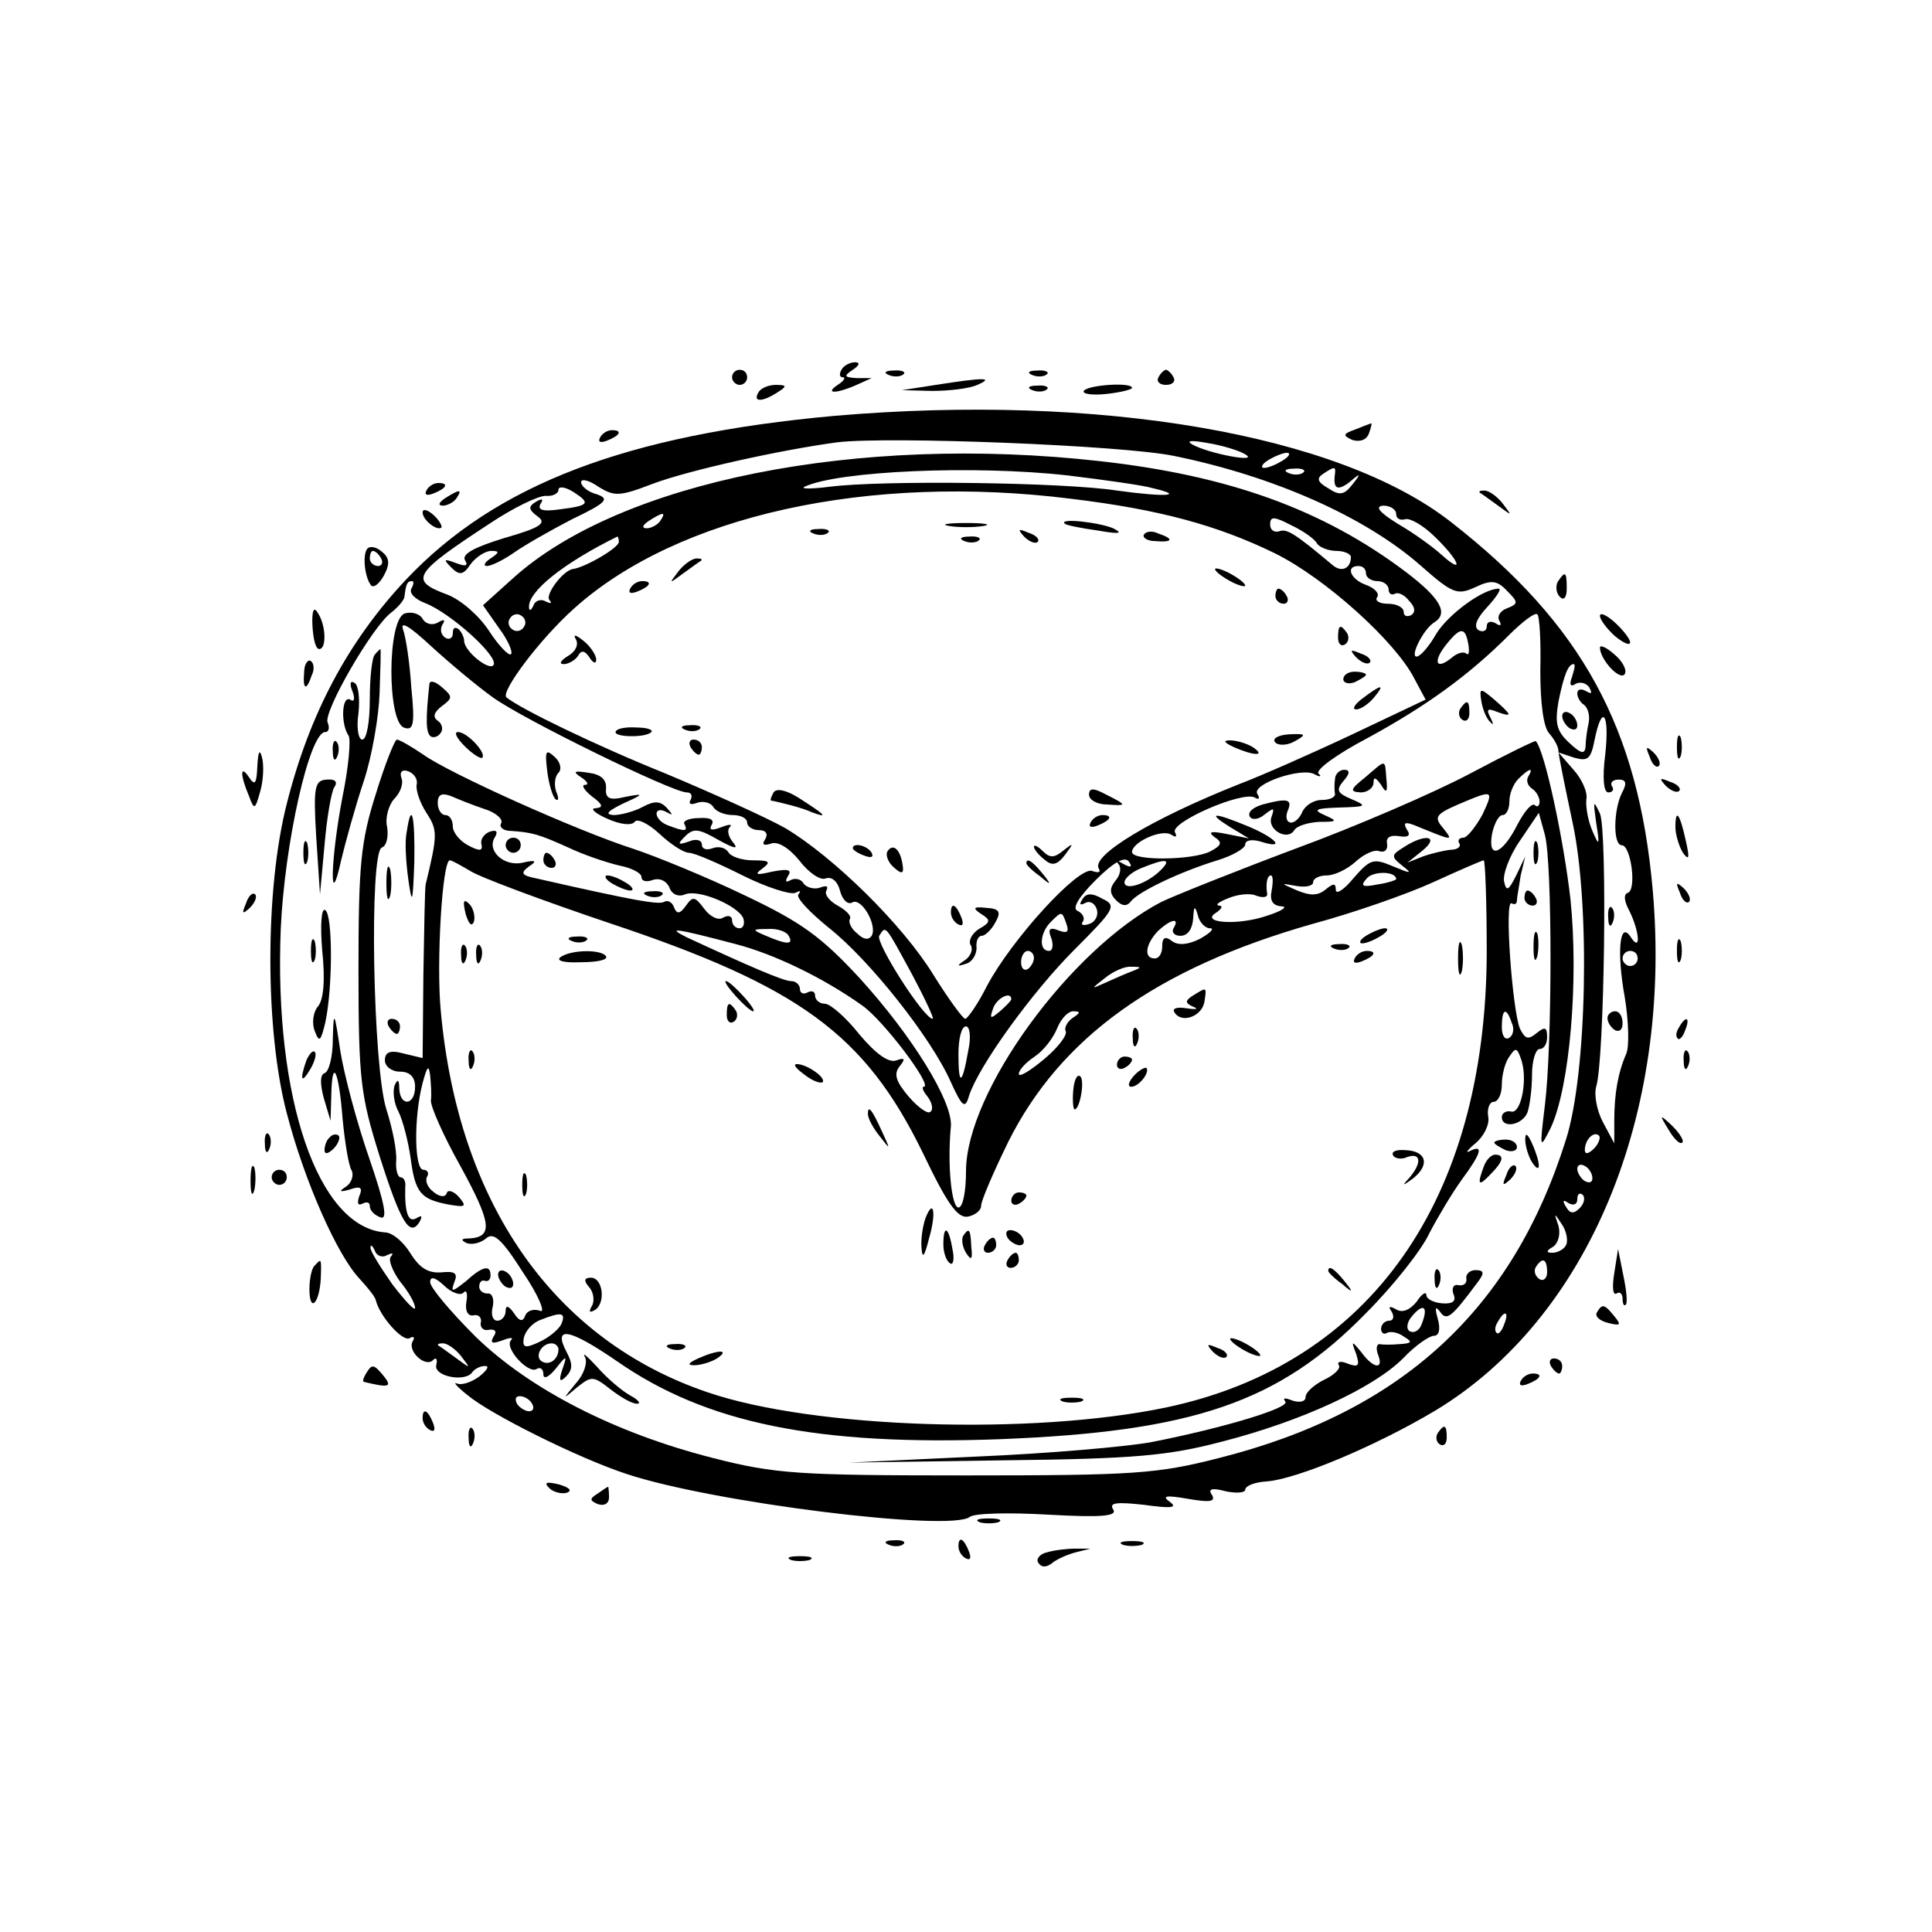 <?xml version="1.0" standalone="no"?>
<!DOCTYPE svg PUBLIC "-//W3C//DTD SVG 20010904//EN"
 "http://www.w3.org/TR/2001/REC-SVG-20010904/DTD/svg10.dtd">
<svg version="1.0" xmlns="http://www.w3.org/2000/svg"
 width="256pt" height="256pt" viewBox="0 0 256 256"
 preserveAspectRatio="xMidYMid meet">
<g transform="translate(0,256) scale(0.1,-0.1)"
fill="#000000" stroke="none">
<path d="M1115 2070 c-3 -5 -3 -10 2 -10 4 0 1 -5 -7 -10 -18 -12 -2 -12 25 0
l20 9 -20 0 c-17 1 -17 3 -5 11 9 6 10 10 3 10 -6 0 -15 -4 -18 -10z"/>
<path d="M970 2060 c0 -5 5 -10 10 -10 6 0 10 5 10 10 0 6 -4 10 -10 10 -5 0
-10 -4 -10 -10z"/>
<path d="M1178 2063 c7 -3 16 -2 19 1 4 3 -2 6 -13 5 -11 0 -14 -3 -6 -6z"/>
<path d="M1368 2063 c7 -3 16 -2 19 1 4 3 -2 6 -13 5 -11 0 -14 -3 -6 -6z"/>
<path d="M1535 2060 c-3 -5 1 -10 10 -10 9 0 13 5 10 10 -3 6 -8 10 -10 10 -2
0 -7 -4 -10 -10z"/>
<path d="M1240 2050 l-45 -7 40 -1 c22 0 49 3 60 8 23 10 9 10 -55 0z"/>
<path d="M1005 2040 c-8 -13 5 -13 25 0 13 8 13 10 -2 10 -9 0 -20 -4 -23 -10z"/>
<path d="M1368 2043 c7 -3 16 -2 19 1 4 3 -2 6 -13 5 -11 0 -14 -3 -6 -6z"/>
<path d="M1436 2042 c-2 -4 11 -6 30 -4 19 2 34 6 34 8 0 8 -59 4 -64 -4z"/>
<path d="M1106 2009 c-276 -25 -449 -91 -568 -217 -77 -82 -128 -178 -158
-297 -29 -113 -29 -300 0 -410 23 -89 67 -189 97 -220 10 -11 20 -23 21 -28 5
-21 36 -56 45 -50 5 3 7 1 4 -4 -8 -13 17 -36 27 -25 4 4 6 1 4 -7 -3 -15 39
-23 48 -9 3 4 10 8 17 8 6 0 2 -6 -8 -14 -11 -8 -24 -12 -30 -9 -5 2 1 -5 15
-16 30 -25 146 -83 210 -104 114 -38 429 -77 455 -57 6 5 52 6 104 3 71 -4 92
-2 86 7 -6 9 5 10 41 6 36 -5 45 -4 34 4 -11 8 -5 9 24 4 29 -5 37 -4 32 5 -6
8 0 10 18 5 14 -3 26 -2 26 2 0 5 12 10 28 11 41 3 147 48 224 94 202 122 314
390 288 689 -19 216 -94 353 -267 488 -149 117 -467 171 -817 141z m449 -53
c133 -27 254 -81 327 -145 43 -38 49 -40 73 -29 21 10 29 9 42 -5 15 -15 15
-17 0 -23 -9 -3 -14 -11 -10 -17 3 -6 1 -7 -5 -3 -7 4 -12 2 -12 -4 0 -6 -5
-8 -11 -5 -7 5 -2 16 12 31 12 13 19 24 15 24 -21 0 -67 -34 -83 -60 -9 -16
-21 -30 -26 -30 -9 0 9 36 23 45 20 12 9 32 -37 67 -110 83 -235 128 -406 147
-321 36 -635 -27 -777 -155 l-40 -36 21 -30 c12 -16 19 -32 16 -35 -3 -2 -16
11 -29 31 -13 20 -37 41 -55 48 -51 19 -47 27 57 95 30 20 63 36 73 36 9 -1
17 3 17 8 0 5 9 4 20 -3 23 -15 21 -18 -19 -23 -21 -3 -29 -1 -25 7 5 7 2 8
-6 3 -10 -6 -10 -10 2 -19 13 -9 5 -15 -44 -29 -39 -12 -56 -21 -52 -29 5 -8
1 -9 -12 -4 -16 6 -17 5 -6 -6 11 -11 16 -10 26 5 7 9 19 17 27 17 11 0 11 -2
-1 -10 -8 -5 -10 -10 -5 -10 6 0 22 8 35 17 14 10 49 30 78 45 46 22 50 27 33
33 -12 3 -21 11 -21 16 0 5 10 3 23 -6 21 -13 28 -13 72 4 48 18 170 45 245
55 69 8 376 -4 445 -18z m95 2 c20 -12 -49 1 -70 13 -9 5 -2 6 20 2 19 -3 42
-10 50 -15z m50 -8 c-8 -5 -19 -10 -25 -10 -5 0 -3 5 5 10 8 5 20 10 25 10 6
0 3 -5 -5 -10z m-285 -20 c49 -6 100 -13 113 -17 43 -10 17 -12 -48 -3 -71 11
-311 14 -381 5 -24 -3 -39 -3 -33 0 44 21 225 29 349 15z m312 4 c-3 -3 -12
-4 -19 -1 -8 3 -5 6 6 6 11 1 17 -2 13 -5z m42 -1 c-3 -21 3 -24 19 -12 15 13
16 12 4 -3 -11 -14 -17 -15 -32 -5 -14 8 -16 13 -7 19 15 10 17 10 16 1z
m-349 -34 c116 -14 193 -35 269 -72 67 -33 160 -117 185 -166 l15 -28 -97 -46
c-53 -25 -121 -55 -150 -66 -116 -46 -197 -95 -186 -112 3 -5 -1 -6 -9 -3 -18
6 -106 -90 -139 -152 -12 -24 -26 -44 -29 -44 -3 0 -22 26 -42 58 -41 67 -133
157 -197 195 -25 14 -96 46 -158 72 -92 37 -193 86 -211 101 -8 7 44 77 90
118 137 123 390 179 659 145z m430 -20 c0 -6 5 -9 12 -7 6 2 24 -8 40 -24 32
-31 39 -51 8 -23 -11 10 -37 29 -58 41 -24 15 -31 23 -19 24 9 0 17 -5 17 -11z
m-975 -9 c-3 -5 -12 -10 -18 -10 -7 0 -6 4 3 10 19 12 23 12 15 0z m870 -30
c3 -5 15 -10 26 -10 10 0 19 -4 19 -8 0 -15 -12 -21 -24 -11 -50 42 -61 49
-71 45 -7 -2 -12 2 -12 9 0 11 5 11 28 -1 15 -7 31 -18 34 -24z m-925 2 c0 -8
-45 -34 -61 -36 -13 -2 -37 -34 -31 -41 4 -5 2 -5 -5 -2 -6 4 -14 1 -16 -5 -3
-7 -6 -8 -6 -3 -2 21 46 59 117 94 1 0 2 -3 2 -7z m990 -42 c0 -5 7 -10 15
-10 8 0 15 -5 15 -11 0 -5 3 -8 8 -6 4 3 13 -1 19 -9 8 -8 9 -15 3 -19 -6 -3
-10 -1 -10 4 0 6 -9 11 -21 11 -11 0 -18 4 -14 9 3 5 -4 12 -15 16 -20 7 -28
25 -10 25 6 0 10 -4 10 -10z m-1265 -20 c-3 -6 5 -14 18 -19 34 -13 98 -71 91
-82 -5 -9 -39 18 -39 32 0 4 -3 11 -7 15 -5 4 -8 2 -8 -5 0 -7 -5 -9 -10 -6
-6 4 -7 11 -4 17 5 7 2 8 -6 3 -7 -4 -16 -2 -20 5 -4 7 -15 10 -24 7 -23 -9
-23 -142 -1 -151 13 -5 15 4 10 53 -2 32 -7 66 -11 77 -4 12 9 4 37 -22 24
-22 61 -53 82 -68 40 -29 238 -126 257 -126 6 0 8 -4 5 -10 -3 -5 0 -7 8 -4 8
3 18 1 22 -5 3 -6 15 -11 26 -11 10 0 19 -4 19 -10 0 -5 7 -10 16 -10 9 0 12
-5 8 -12 -5 -7 -2 -9 7 -6 9 4 24 -5 38 -22 12 -16 28 -27 35 -24 8 3 16 -4
19 -16 3 -12 10 -19 16 -16 12 8 34 -30 26 -44 -4 -6 -11 -5 -19 3 -8 6 -12
15 -10 19 3 4 -5 12 -16 18 -11 6 -18 15 -15 20 3 6 0 7 -8 4 -8 -3 -18 0 -22
5 -3 6 -11 8 -17 5 -7 -4 -8 -2 -4 5 6 9 0 10 -21 6 -21 -5 -24 -4 -13 4 12 9
10 11 -12 11 -15 0 -30 5 -33 11 -4 6 -13 8 -21 5 -8 -3 -14 -1 -14 5 0 6 -8
8 -17 4 -15 -5 -16 -4 -5 7 11 11 18 10 44 -5 20 -11 27 -13 20 -4 -7 8 -9 17
-5 21 4 4 -1 4 -11 0 -13 -5 -17 -4 -13 3 4 7 -2 10 -17 9 -13 0 -22 -4 -19
-8 5 -10 0 -10 -21 -2 -9 3 -16 10 -16 16 0 5 6 6 13 2 9 -5 9 -4 1 5 -9 10
-17 10 -32 2 -11 -6 -29 -11 -39 -11 -12 1 -8 5 12 15 29 13 29 14 3 9 -20 -5
-26 -2 -25 11 1 12 -7 19 -23 21 -19 3 -22 2 -10 -6 8 -5 11 -10 5 -10 -5 0
-1 -7 9 -15 15 -11 16 -15 5 -16 -8 0 0 -7 16 -14 18 -8 32 -9 36 -4 3 5 18
-2 33 -16 15 -14 32 -25 39 -25 7 0 39 -14 71 -30 32 -16 64 -26 70 -23 6 3 8
3 4 -2 -4 -4 15 -24 41 -45 53 -42 135 -145 161 -204 15 -33 19 -36 24 -18 13
40 84 138 140 194 53 53 56 58 37 67 -14 8 -22 8 -27 -1 -4 -6 -3 -8 3 -5 6 4
13 1 16 -7 3 -8 -1 -17 -9 -20 -8 -3 -13 -2 -9 3 3 5 -1 11 -7 14 -8 3 1 18
24 41 24 24 39 32 44 24 5 -7 2 -8 -7 -3 -8 5 -11 5 -7 0 4 -4 3 -14 -4 -22
-8 -10 -8 -17 1 -26 8 -8 14 -8 19 -2 9 13 66 40 115 55 20 6 37 16 37 21 0 6
9 7 20 4 34 -11 22 4 -16 20 -46 19 -56 19 -24 -1 l25 -15 -30 6 c-20 4 -25 3
-16 -4 11 -7 10 -11 -5 -19 -23 -12 -104 -13 -104 -1 0 13 39 31 52 23 6 -4 8
-3 5 3 -8 13 91 56 106 46 5 -3 7 -1 3 5 -8 13 59 36 76 26 7 -4 10 -3 5 1 -4
5 25 26 65 47 79 43 135 84 187 136 18 18 35 31 38 28 3 -2 5 -36 4 -75 0 -42
4 -75 12 -83 6 -7 12 -17 12 -23 0 -5 9 -49 19 -96 23 -108 19 -331 -9 -419
-71 -226 -218 -361 -460 -422 -82 -21 -113 -23 -335 -23 -222 0 -253 2 -335
23 -130 33 -243 91 -315 161 -33 33 -60 65 -60 72 0 8 6 7 18 -4 10 -10 22
-14 26 -10 4 5 6 -1 4 -12 -2 -12 2 -19 9 -18 7 2 12 -3 10 -10 -1 -6 4 -11
11 -9 8 1 11 -2 6 -9 -5 -9 -2 -10 12 -5 10 4 15 4 11 0 -9 -10 23 -45 34 -38
5 3 9 0 9 -7 0 -7 7 -4 16 7 15 19 16 19 9 -1 -5 -15 -3 -17 5 -9 9 9 9 17 1
32 -19 36 3 32 67 -12 118 -82 265 -112 507 -103 256 10 370 49 485 167 36 36
74 84 84 106 11 21 30 53 43 71 26 35 29 47 11 38 -7 -4 -4 1 7 10 11 9 19 25
17 35 -2 11 2 20 7 20 6 0 11 10 11 23 0 12 4 29 10 37 8 12 10 12 15 -2 10
-26 1 -73 -12 -71 -7 2 -13 -2 -13 -7 0 -16 27 -11 34 6 3 9 6 31 6 50 0 19 5
34 10 34 6 0 10 7 10 16 0 13 -3 14 -14 5 -11 -9 -15 -8 -22 6 -10 24 -21 172
-11 166 4 -2 7 -1 7 4 0 4 3 19 5 33 l6 25 -12 -25 c-10 -20 -13 -22 -16 -8
-2 9 7 34 21 54 l25 37 8 -29 c10 -37 10 -279 0 -359 -7 -58 -7 -59 8 -29 25
54 37 194 26 302 -9 79 -34 197 -46 210 -1 1 -40 -18 -87 -43 -47 -25 -151
-70 -230 -99 -80 -30 -160 -62 -179 -71 -121 -63 -259 -252 -259 -357 0 -26
-4 -48 -10 -48 -9 0 -15 55 -10 108 2 33 -51 119 -121 196 -51 55 -77 74 -153
110 -50 24 -116 51 -146 61 -75 24 -244 100 -279 125 -16 11 -32 20 -35 20 -3
0 -16 -33 -28 -72 -20 -63 -23 -94 -23 -233 0 -147 3 -167 28 -247 28 -88 40
-108 53 -87 4 8 3 9 -4 5 -11 -7 -16 7 -15 42 1 6 -2 12 -6 12 -4 0 -7 10 -6
22 1 13 -5 43 -13 68 -18 56 -23 341 -6 347 6 2 9 14 7 27 -3 12 2 29 9 37 8
8 13 20 10 28 -3 8 1 12 9 9 8 -3 13 -11 11 -18 -1 -7 4 -23 13 -37 15 -23 15
-29 -1 -95 -1 -5 -2 -58 -3 -119 l-1 -111 -25 6 c-18 5 -25 2 -25 -9 0 -8 9
-15 20 -15 13 0 20 -7 20 -20 0 -25 -20 -27 -21 -2 0 11 -2 13 -6 4 -3 -8 -1
-24 5 -35 6 -12 13 -40 16 -61 6 -46 13 -55 50 -62 23 -4 25 -3 14 10 -7 8
-15 10 -16 5 -2 -6 -10 -5 -18 2 -8 6 -11 15 -8 20 3 5 0 9 -5 9 -12 0 -13 69
-1 115 6 22 8 25 10 10 1 -11 2 -26 1 -33 -1 -7 16 -46 39 -87 41 -75 44 -94
12 -96 -11 0 -12 -2 -4 -6 7 -3 19 0 26 6 10 9 21 -1 49 -45 21 -31 30 -54 23
-51 -8 3 -17 1 -20 -6 -3 -9 -8 -8 -15 3 -7 10 -11 11 -11 3 0 -7 -5 -13 -11
-13 -6 0 -9 8 -6 19 2 10 -1 18 -7 17 -6 0 -11 4 -11 9 0 6 3 9 7 8 5 -2 8 2
8 7 0 15 -11 12 -33 -8 -18 -14 -20 -15 -15 -1 5 12 1 15 -18 13 -17 -1 -28 6
-40 25 -9 15 -24 28 -34 28 -89 7 -147 178 -138 402 5 113 38 261 59 261 5 0
6 6 3 13 -5 15 59 126 84 145 9 7 18 17 18 22 2 17 4 20 10 20 3 0 2 -5 -1
-10z m149 -51 c-3 -5 -10 -7 -15 -3 -5 3 -7 10 -3 15 3 5 10 7 15 3 5 -3 7
-10 3 -15z m1252 -25 c1 -9 0 -13 -3 -10 -4 3 -12 1 -20 -6 -21 -17 -25 -4 -5
20 18 22 24 21 28 -4z m137 -41 c-4 -10 -2 -14 5 -9 6 3 14 1 18 -5 4 -8 3 -9
-4 -5 -7 4 -12 3 -12 -3 0 -5 4 -12 9 -15 5 -4 8 -14 6 -24 -2 -9 -4 -23 -4
-31 -1 -11 -6 -10 -22 5 -16 15 -19 25 -14 54 7 35 13 50 20 50 3 0 1 -7 -2
-17z m44 -103 c-4 -31 -2 -50 4 -50 6 0 8 4 5 8 -3 5 1 9 9 9 10 0 11 -5 4
-18 -11 -22 -12 -69 0 -69 12 0 20 -59 8 -63 -6 -2 -5 -11 2 -24 13 -26 16
-56 2 -35 -15 24 -19 -20 -8 -80 5 -31 6 -64 2 -74 -11 -25 -16 -53 -16 -89
l0 -30 -15 28 c-8 15 -12 36 -9 47 11 34 15 339 5 362 -9 19 -9 17 -5 -12 5
-31 4 -32 -5 -11 -6 14 -9 32 -8 42 2 9 -6 27 -17 39 l-20 23 21 -7 c18 -5 22
-2 27 24 10 49 20 34 14 -20z m-102 -29 c-3 -5 -1 -12 5 -16 5 -3 10 -11 10
-17 0 -6 -3 -8 -6 -5 -4 4 -14 -8 -23 -25 -20 -40 -40 -48 -34 -13 3 14 9 25
14 25 5 0 9 8 9 18 0 10 5 23 12 30 14 14 21 16 13 3z m-1383 -43 c16 -5 25
-14 22 -19 -3 -5 3 -10 13 -10 28 -2 36 -4 76 -22 21 -10 51 -20 68 -24 16 -3
29 -10 29 -15 0 -6 7 -7 15 -4 9 3 18 -1 22 -10 3 -9 12 -13 21 -9 18 7 70
-15 77 -32 2 -7 0 -13 -5 -13 -6 0 -10 5 -10 11 0 5 -5 7 -12 3 -6 -4 -17 1
-25 12 -12 16 -15 17 -24 4 -8 -11 -12 -12 -16 -2 -2 6 -8 10 -13 7 -7 -4 -37
1 -169 31 -20 4 -22 7 -10 16 11 7 9 9 -8 5 -25 -6 -49 16 -37 34 4 7 2 10 -7
7 -8 -3 -13 -11 -11 -17 2 -9 -3 -9 -18 -1 -11 6 -20 17 -20 25 0 8 -4 15 -10
15 -5 0 -10 7 -10 16 0 11 5 14 18 9 9 -4 29 -12 44 -17z m1322 -8 c-9 -16
-20 -30 -25 -30 -6 0 -8 -4 -5 -8 2 -4 -3 -8 -12 -8 -9 -1 -26 -5 -37 -9 l-20
-8 20 16 c23 19 4 23 -24 5 -18 -11 -18 -13 -3 -25 14 -11 12 -11 -12 -1 -26
11 -30 10 -52 -15 -13 -16 -24 -23 -24 -16 0 9 -3 9 -14 0 -10 -8 -20 -8 -37
-1 -23 10 -23 10 -1 6 12 -2 22 0 22 5 0 5 8 9 18 9 10 0 27 8 38 18 11 10 25
17 32 14 7 -2 11 2 10 10 -2 8 4 12 16 10 12 -2 16 1 10 9 -5 9 -2 10 9 6 54
-22 53 -22 39 -4 -12 14 -10 18 20 31 47 20 48 20 32 -14z m-1341 -74 c12 -8
95 -39 184 -69 252 -84 339 -147 416 -305 32 -67 46 -87 60 -84 9 2 17 8 17
14 0 7 16 44 36 85 69 138 196 230 404 289 52 14 124 39 159 55 35 16 65 29
67 29 2 0 4 -55 4 -122 -1 -328 -154 -546 -425 -603 -177 -37 -466 -28 -607
20 -204 69 -331 250 -354 506 -6 63 2 199 12 199 3 0 15 -7 27 -14z m915 1
c-18 -18 -48 -28 -48 -16 0 5 10 14 23 19 32 13 40 12 25 -3z m312 -12 c0 -1
-11 -5 -25 -7 -20 -4 -23 -2 -14 8 8 10 39 10 39 -1z m-165 -15 c-3 -14 2 -20
13 -21 9 0 1 -6 -18 -12 -39 -14 -92 -10 -68 4 7 5 9 9 3 9 -5 1 0 5 13 10 12
5 29 7 37 3 9 -3 15 -2 14 3 -2 13 0 24 5 24 3 0 3 -9 1 -20z m-82 -50 c7 0 1
-6 -13 -14 -16 -8 -29 -9 -37 -3 -9 7 -13 5 -13 -7 0 -9 -4 -16 -10 -16 -15 0
-12 19 4 36 17 16 30 19 21 4 -3 -5 1 -10 9 -10 10 0 16 9 17 23 1 16 2 18 6
5 2 -10 10 -18 16 -18z m-190 6 c4 -11 1 -13 -10 -9 -12 5 -15 2 -10 -10 3 -9
2 -17 -3 -17 -14 0 -12 24 2 38 15 15 15 15 21 -2z m-438 -27 c50 -13 115 -44
167 -81 28 -19 95 -108 82 -108 -3 0 -1 -6 5 -13 6 -8 8 -17 4 -20 -3 -4 -16
5 -29 20 -17 20 -20 30 -12 40 8 10 7 12 -4 8 -10 -4 -27 8 -49 34 -18 23 -39
41 -46 41 -7 0 -13 5 -13 11 0 5 -4 7 -10 4 -5 -3 -10 -1 -10 4 0 6 -5 11 -12
11 -10 0 -56 20 -138 58 -28 14 -15 12 65 -9z m70 11 c7 -12 -2 -12 -30 0 -19
8 -19 9 2 9 12 1 25 -3 28 -9z m164 -52 c17 -32 29 -58 27 -58 -12 0 -76 101
-71 110 9 14 7 16 44 -52z m161 23 c0 -6 -4 -12 -8 -15 -5 -3 -9 1 -9 9 0 8 4
15 9 15 4 0 8 -4 8 -9z m800 -1 c0 -5 -4 -10 -10 -10 -5 0 -10 5 -10 10 0 6 5
10 10 10 6 0 10 -4 10 -10z m-670 -17 c-8 -3 -24 -10 -35 -15 -20 -9 -20 -9
-1 6 11 9 27 16 35 15 14 0 14 -1 1 -6z m-160 -37 c0 -2 -7 -9 -15 -16 -13
-11 -14 -10 -9 4 5 14 24 23 24 12z m81 -25 c-7 -5 -11 -13 -9 -17 3 -5 -10
-22 -28 -37 -19 -16 -34 -25 -34 -20 0 5 9 15 21 23 12 8 25 25 30 38 5 12 14
22 21 22 10 0 10 -2 -1 -9z m582 -6 c4 -8 2 -17 -3 -20 -6 -4 -10 3 -10 14 0
25 6 27 13 6z m-720 -37 c-8 -46 -13 -48 -13 -5 0 21 4 37 10 37 5 0 7 -14 3
-32z m829 -130 c-7 -7 -12 -8 -12 -2 0 14 12 26 19 19 2 -3 -1 -11 -7 -17z
m-2 -39 c0 -6 -4 -7 -10 -4 -5 3 -10 11 -10 16 0 6 5 7 10 4 6 -3 10 -11 10
-16z m-17 -40 c-8 -8 -13 -7 -18 2 -5 8 -4 10 3 5 7 -4 12 -2 12 5 0 7 3 9 7
6 4 -4 2 -12 -4 -18z m-18 -49 c-3 -6 -12 -10 -18 -10 -9 0 -8 3 1 8 7 5 10
17 7 28 -6 17 -6 18 5 1 6 -9 8 -22 5 -27z m-1562 -13 c7 3 9 3 5 -2 -4 -4 2
-19 12 -33 11 -13 20 -29 20 -35 0 -5 -13 9 -30 31 -16 23 -30 45 -29 49 0 5
3 2 6 -5 2 -6 10 -9 16 -5z m1537 -23 c0 -8 -5 -12 -10 -9 -6 4 -8 11 -5 16 9
14 15 11 15 -7z m-1306 -68 c-3 -7 -16 -18 -29 -24 -19 -9 -23 -8 -21 5 2 9
11 20 22 24 28 11 34 10 28 -5z m1249 -1 c-3 -9 -8 -14 -10 -11 -3 3 -2 9 2
15 9 16 15 13 8 -4z m-1382 -42 c13 -17 13 -17 -6 -3 -11 8 -22 16 -24 17 -2
2 0 3 6 3 6 0 17 -8 24 -17z m129 9 c0 -13 -12 -22 -22 -16 -10 6 -1 24 13 24
5 0 9 -4 9 -8z m-35 -72 c3 -5 2 -10 -4 -10 -5 0 -13 5 -16 10 -3 6 -2 10 4
10 5 0 13 -4 16 -10z"/>
<path d="M1258 1863 c12 -2 32 -2 45 0 12 2 2 4 -23 4 -25 0 -35 -2 -22 -4z"/>
<path d="M1411 1866 c2 -2 22 -6 44 -9 28 -5 34 -4 20 3 -19 8 -73 14 -64 6z"/>
<path d="M1078 1853 c7 -3 16 -2 19 1 4 3 -2 6 -13 5 -11 0 -14 -3 -6 -6z"/>
<path d="M1357 1849 c7 -7 15 -10 18 -7 3 3 -2 9 -12 12 -14 6 -15 5 -6 -5z"/>
<path d="M1516 1852 c-3 -4 4 -9 15 -9 23 -2 25 3 4 10 -8 4 -16 3 -19 -1z"/>
<path d="M1278 1843 c7 -3 16 -2 19 1 4 3 -2 6 -13 5 -11 0 -14 -3 -6 -6z"/>
<path d="M899 1803 c-13 -17 -13 -17 6 -3 11 8 22 16 24 17 2 2 0 3 -6 3 -6 0
-17 -8 -24 -17z"/>
<path d="M1610 1806 c0 -3 9 -10 20 -16 11 -6 20 -8 20 -6 0 3 -9 10 -20 16
-11 6 -20 8 -20 6z"/>
<path d="M835 1780 c-3 -6 1 -7 9 -4 18 7 21 14 7 14 -6 0 -13 -4 -16 -10z"/>
<path d="M1690 1770 c0 -5 5 -10 11 -10 5 0 7 5 4 10 -3 6 -8 10 -11 10 -2 0
-4 -4 -4 -10z"/>
<path d="M1773 1715 c0 -8 4 -12 9 -9 5 3 6 10 3 15 -9 13 -12 11 -12 -6z"/>
<path d="M763 1713 c4 -7 0 -16 -10 -22 -10 -6 -13 -11 -6 -11 6 0 15 5 19 11
4 8 9 7 15 -2 5 -8 9 -9 9 -3 0 6 -8 18 -17 25 -10 8 -14 9 -10 2z"/>
<path d="M1797 1689 c7 -7 15 -10 18 -7 3 3 -2 9 -12 12 -14 6 -15 5 -6 -5z"/>
<path d="M1780 1660 c0 -5 7 -7 15 -4 8 4 15 8 15 10 0 2 -7 4 -15 4 -8 0 -15
-4 -15 -10z"/>
<path d="M1806 1635 c-11 -8 -15 -15 -9 -15 6 0 16 7 23 15 16 19 11 19 -14 0z"/>
<path d="M816 1591 c-5 -8 40 -9 47 -1 3 3 -6 6 -19 6 -13 1 -26 -1 -28 -5z"/>
<path d="M908 1593 c7 -3 16 -2 19 1 4 3 -2 6 -13 5 -11 0 -14 -3 -6 -6z"/>
<path d="M1690 1576 c4 -4 16 -4 26 2 16 9 14 10 -8 9 -15 -1 -23 -6 -18 -11z"/>
<path d="M915 1570 c3 -5 8 -10 11 -10 2 0 4 5 4 10 0 6 -5 10 -11 10 -5 0 -7
-4 -4 -10z"/>
<path d="M1635 1570 c27 -12 43 -12 25 0 -8 5 -22 9 -30 9 -10 0 -8 -3 5 -9z"/>
<path d="M1025 1510 c-3 -6 -5 -10 -3 -11 2 0 10 -2 18 -4 8 -2 24 -6 35 -11
24 -9 19 -4 -17 19 -16 10 -29 13 -33 7z"/>
<path d="M1443 1507 c0 -7 11 -13 24 -13 27 -2 27 -1 -3 14 -15 8 -21 8 -21
-1z"/>
<path d="M1445 1470 c-3 -6 1 -7 9 -4 18 7 21 14 7 14 -6 0 -13 -4 -16 -10z"/>
<path d="M1130 1436 c0 -2 7 -7 16 -10 8 -3 12 -2 9 4 -6 10 -25 14 -25 6z"/>
<path d="M1176 1432 c-3 -5 1 -15 8 -21 11 -10 14 -9 12 3 -3 21 -13 29 -20
18z"/>
<path d="M1370 1438 c0 -3 6 -11 14 -17 10 -9 17 -7 27 6 12 16 12 17 -2 6
-12 -10 -18 -10 -27 -1 -7 7 -12 9 -12 6z"/>
<path d="M1360 1416 c0 -2 8 -10 18 -17 15 -13 16 -12 3 4 -13 16 -21 21 -21
13z"/>
<path d="M1260 1351 c0 -6 4 -13 10 -16 6 -3 7 1 4 9 -7 18 -14 21 -14 7z"/>
<path d="M1300 1349 c13 -8 13 -11 -3 -20 -9 -6 -14 -15 -11 -21 4 -6 0 -15
-7 -20 -12 -8 -11 -9 1 -5 8 2 14 12 14 21 -1 9 2 16 7 16 4 0 13 8 18 18 8
14 5 18 -12 19 -17 2 -19 0 -7 -8z"/>
<path d="M497 1693 c-4 -3 -7 -30 -7 -60 0 -29 -4 -53 -10 -53 -5 0 -8 15 -5
35 2 19 0 37 -5 40 -6 4 -7 -1 -3 -11 4 -10 2 -15 -3 -11 -11 6 -13 -32 -2
-48 3 -5 0 -41 -8 -80 -16 -83 -18 -158 -2 -85 6 25 19 72 30 105 11 33 20 86
21 117 1 32 2 58 1 58 0 0 -4 -3 -7 -7z"/>
<path d="M569 1654 c-5 -47 -5 -65 2 -70 4 -2 10 0 13 5 4 5 1 13 -4 16 -7 5
-5 11 5 19 15 11 15 13 1 25 -9 8 -16 10 -17 5z"/>
<path d="M1963 1630 c2 -11 7 -23 12 -27 4 -5 4 -2 0 6 -6 11 -4 13 8 8 22 -8
21 -5 -3 16 -19 16 -20 16 -17 -3z"/>
<path d="M1935 1621 c-3 -5 -2 -12 3 -15 5 -3 9 1 9 9 0 17 -3 19 -12 6z"/>
<path d="M616 1571 c10 -10 21 -17 23 -15 6 6 -20 34 -32 34 -6 0 -2 -8 9 -19z"/>
<path d="M441 1564 c0 -11 3 -14 6 -6 3 7 2 16 -1 19 -3 4 -6 -2 -5 -13z"/>
<path d="M725 1539 c2 -17 7 -34 11 -38 4 -3 5 1 1 10 -3 9 -2 20 3 25 5 5 2
15 -5 21 -12 11 -13 8 -10 -18z"/>
<path d="M1809 1530 c-20 -16 -21 -19 -6 -20 9 0 17 6 17 13 0 8 3 7 10 -3 7
-12 9 -10 7 8 -2 27 0 26 -28 2z"/>
<path d="M1769 1528 c-1 -7 -1 -16 0 -20 0 -5 -8 -8 -18 -8 -10 0 -21 -7 -25
-15 -3 -8 -10 -15 -15 -15 -6 0 -8 7 -5 15 7 16 1 18 -33 9 -13 -4 -20 -10
-17 -16 3 -5 12 -4 20 3 12 9 13 9 9 -3 -7 -17 21 -33 30 -18 4 6 18 10 33 11
24 0 25 1 7 9 -16 7 -12 9 20 10 36 1 37 2 16 11 -19 8 -21 12 -11 24 9 10 9
15 1 15 -6 0 -12 -6 -12 -12z"/>
<path d="M419 1451 l5 -76 6 65 c3 36 9 71 13 77 5 7 1 11 -10 10 -16 -1 -18
-9 -14 -76z"/>
<path d="M539 1458 c-3 -13 -1 -41 2 -63 5 -35 6 -33 8 23 1 63 -4 81 -10 40z"/>
<path d="M402 1430 c0 -14 2 -19 5 -12 2 6 2 18 0 25 -3 6 -5 1 -5 -13z"/>
<path d="M2032 1430 c0 -14 2 -19 5 -12 2 6 2 18 0 25 -3 6 -5 1 -5 -13z"/>
<path d="M512 1390 c0 -19 2 -27 5 -17 2 9 2 25 0 35 -3 9 -5 1 -5 -18z"/>
<path d="M2020 1370 c0 -5 5 -10 11 -10 5 0 7 5 4 10 -3 6 -8 10 -11 10 -2 0
-4 -4 -4 -10z"/>
<path d="M427 1300 c4 -38 2 -65 -6 -74 -6 -7 -8 -22 -4 -32 6 -16 8 -14 14
11 10 46 10 143 0 149 -5 4 -7 -19 -4 -54z"/>
<path d="M2032 1305 c0 -16 2 -22 5 -12 2 9 2 23 0 30 -3 6 -5 -1 -5 -18z"/>
<path d="M412 1300 c0 -14 2 -19 5 -12 2 6 2 18 0 25 -3 6 -5 1 -5 -13z"/>
<path d="M441 1183 c0 -23 -5 -43 -11 -45 -6 -2 -6 -14 -1 -33 l9 -30 1 34 c1
51 10 33 15 -32 3 -31 8 -62 12 -68 3 -6 0 -16 -7 -21 -11 -7 -9 -8 5 -4 14 5
17 2 12 -9 -3 -9 -2 -13 4 -10 6 3 10 2 10 -3 0 -6 6 -12 14 -15 10 -4 6 18
-15 79 -16 46 -33 110 -38 141 -8 54 -9 55 -10 16z"/>
<path d="M515 1200 c3 -5 8 -10 11 -10 2 0 4 5 4 10 0 6 -5 10 -11 10 -5 0 -7
-4 -4 -10z"/>
<path d="M406 1155 c-9 -26 -7 -32 5 -12 6 10 9 21 6 23 -2 3 -7 -2 -11 -11z"/>
<path d="M437 1053 c-4 -3 -7 -11 -7 -17 0 -6 5 -5 12 2 6 6 9 14 7 17 -3 3
-9 2 -12 -2z"/>
<path d="M2021 1050 c0 -8 4 -22 9 -30 12 -18 12 -2 0 25 -6 13 -9 15 -9 5z"/>
<path d="M1980 1046 c0 -2 7 -6 15 -10 8 -3 15 -1 15 4 0 6 -7 10 -15 10 -8 0
-15 -2 -15 -4z"/>
<path d="M1966 1014 c-9 -24 -7 -27 9 -10 17 17 19 26 6 26 -5 0 -12 -7 -15
-16z"/>
<path d="M1996 1003 c-6 -14 -5 -15 5 -6 7 7 10 15 7 18 -3 3 -9 -2 -12 -12z"/>
<path d="M660 871 c0 -5 5 -13 10 -16 6 -3 10 -2 10 4 0 5 -4 13 -10 16 -5 3
-10 2 -10 -4z"/>
<path d="M1901 864 c0 -11 3 -14 6 -6 3 7 2 16 -1 19 -3 4 -6 -2 -5 -13z"/>
<path d="M1943 866 c1 -6 -3 -10 -10 -9 -7 2 -10 -4 -7 -12 4 -9 -1 -13 -15
-12 -12 1 -21 6 -21 11 0 5 -6 2 -13 -9 -9 -11 -19 -15 -27 -10 -9 5 -11 4 -6
-3 4 -7 2 -12 -3 -12 -6 0 -11 -5 -11 -11 0 -5 4 -8 8 -5 4 2 14 1 22 -5 12
-7 11 -9 -5 -10 -11 -1 -23 -1 -27 0 -4 0 -5 -6 -2 -14 8 -20 -6 -19 -22 3
-13 16 -14 16 -7 -2 5 -16 3 -18 -11 -13 -9 4 -15 3 -12 -2 3 -4 -6 -13 -19
-19 -14 -7 -25 -17 -25 -23 0 -6 -7 -8 -17 -5 -10 4 -14 4 -10 -1 8 -8 -81
-35 -178 -54 -33 -6 -136 -15 -230 -19 l-170 -8 205 3 c174 2 218 6 290 25
105 27 200 71 239 110 16 17 35 30 41 30 7 0 9 9 5 23 -4 14 -3 17 3 9 9 -13
15 -8 50 39 9 12 9 16 -3 16 -7 0 -13 -5 -12 -11z m-59 -60 c-3 -9 -10 -13
-16 -10 -5 3 -4 12 3 20 15 18 22 13 13 -10z"/>
<path d="M775 762 c4 -7 -1 -23 -12 -35 -18 -22 -18 -22 2 -5 19 15 21 15 44
-3 13 -10 28 -19 35 -19 6 0 2 5 -9 11 -11 6 -31 23 -44 38 -13 14 -20 20 -16
13z"/>
<path d="M2070 1611 c0 -5 5 -13 10 -16 6 -3 10 -2 10 4 0 5 -4 13 -10 16 -5
3 -10 2 -10 -4z"/>
<path d="M2131 1344 c0 -11 3 -14 6 -6 3 7 2 16 -1 19 -3 4 -6 -2 -5 -13z"/>
<path d="M2130 1211 c0 -6 5 -13 10 -16 6 -3 10 1 10 9 0 9 -4 16 -10 16 -5 0
-10 -4 -10 -9z"/>
<path d="M670 1440 c0 -5 5 -10 10 -10 6 0 10 5 10 10 0 6 -4 10 -10 10 -5 0
-10 -4 -10 -10z"/>
<path d="M720 1420 c0 -5 5 -10 11 -10 5 0 7 5 4 10 -3 6 -8 10 -11 10 -2 0
-4 -4 -4 -10z"/>
<path d="M810 1390 c8 -5 20 -10 25 -10 6 0 3 5 -5 10 -8 5 -19 10 -25 10 -5
0 -3 -5 5 -10z"/>
<path d="M858 1373 c7 -3 16 -2 19 1 4 3 -2 6 -13 5 -11 0 -14 -3 -6 -6z"/>
<path d="M617 1349 c4 -13 8 -18 11 -10 2 7 -1 18 -6 23 -8 8 -9 4 -5 -13z"/>
<path d="M1810 1320 c-8 -5 -10 -10 -5 -10 6 0 17 5 25 10 8 5 11 10 5 10 -5
0 -17 -5 -25 -10z"/>
<path d="M758 1313 c7 -3 16 -2 19 1 4 3 -2 6 -13 5 -11 0 -14 -3 -6 -6z"/>
<path d="M1932 1290 c0 -19 2 -27 5 -17 2 9 2 25 0 35 -3 9 -5 1 -5 -18z"/>
<path d="M611 1294 c0 -11 3 -14 6 -6 3 7 2 16 -1 19 -3 4 -6 -2 -5 -13z"/>
<path d="M631 1294 c0 -11 3 -14 6 -6 3 7 2 16 -1 19 -3 4 -6 -2 -5 -13z"/>
<path d="M1768 1303 c7 -3 16 -2 19 1 4 3 -2 6 -13 5 -11 0 -14 -3 -6 -6z"/>
<path d="M743 1292 c-7 -5 4 -8 26 -7 22 0 37 3 34 8 -6 9 -45 9 -60 -1z"/>
<path d="M1795 1290 c-3 -6 1 -7 9 -4 18 7 21 14 7 14 -6 0 -13 -4 -16 -10z"/>
<path d="M975 1240 c10 -11 20 -20 23 -20 3 0 -3 9 -13 20 -10 11 -20 20 -23
20 -3 0 3 -9 13 -20z"/>
<path d="M1581 1241 c-11 -7 -11 -10 0 -15 8 -3 4 -4 -9 -2 -12 2 -19 0 -16
-5 9 -16 37 -6 40 14 3 20 3 19 -15 8z"/>
<path d="M963 1215 c0 -8 4 -12 9 -9 5 3 6 10 3 15 -9 13 -12 11 -12 -6z"/>
<path d="M1501 1184 c0 -11 3 -14 6 -6 3 7 2 16 -1 19 -3 4 -6 -2 -5 -13z"/>
<path d="M621 1154 c0 -11 3 -14 6 -6 3 7 2 16 -1 19 -3 4 -6 -2 -5 -13z"/>
<path d="M1480 1149 c0 -5 5 -7 10 -4 6 3 10 8 10 11 0 2 -4 4 -10 4 -5 0 -10
-5 -10 -11z"/>
<path d="M1066 1136 c10 -8 21 -12 24 -10 5 6 -21 24 -34 24 -6 0 -1 -6 10
-14z"/>
<path d="M1502 1134 c-7 -8 -8 -14 -3 -14 10 0 25 19 20 25 -2 1 -10 -3 -17
-11z"/>
<path d="M1422 1114 c-1 -13 0 -24 2 -24 7 0 14 40 7 44 -4 3 -8 -6 -9 -20z"/>
<path d="M1150 1084 c0 -6 7 -19 16 -30 14 -18 14 -18 3 6 -14 31 -19 36 -19
24z"/>
<path d="M1846 1029 c2 -4 11 -6 19 -2 18 6 19 -8 3 -27 -11 -12 -10 -12 5 -1
22 18 17 36 -11 37 -12 1 -19 -2 -16 -7z"/>
<path d="M692 990 c0 -14 2 -19 5 -12 2 6 2 18 0 25 -3 6 -5 1 -5 -13z"/>
<path d="M1340 969 c0 -5 5 -7 10 -4 6 3 10 8 10 11 0 2 -4 4 -10 4 -5 0 -10
-5 -10 -11z"/>
<path d="M1226 945 c-3 -9 -6 -26 -5 -38 1 -16 4 -12 10 12 10 34 6 55 -5 26z"/>
<path d="M1250 911 c0 -11 4 -22 9 -25 4 -3 6 6 3 19 -5 30 -12 33 -12 6z"/>
<path d="M1276 922 c-2 -4 -1 -14 4 -22 7 -11 9 -9 7 8 -1 24 -3 26 -11 14z"/>
<path d="M1335 920 c3 -5 11 -10 16 -10 6 0 7 5 4 10 -3 6 -11 10 -16 10 -6 0
-7 -4 -4 -10z"/>
<path d="M1305 910 c-3 -5 -1 -10 4 -10 6 0 11 5 11 10 0 6 -2 10 -4 10 -3 0
-8 -4 -11 -10z"/>
<path d="M1335 890 c-3 -5 -1 -10 4 -10 6 0 11 5 11 10 0 6 -2 10 -4 10 -3 0
-8 -4 -11 -10z"/>
<path d="M1760 876 c0 -2 8 -10 18 -17 15 -13 16 -12 3 4 -13 16 -21 21 -21
13z"/>
<path d="M781 854 c6 -7 7 -19 3 -25 -4 -7 -3 -9 4 -5 15 9 11 43 -5 43 -9 0
-10 -4 -2 -13z"/>
<path d="M1630 786 c0 -3 9 -10 20 -16 11 -6 20 -8 20 -6 0 3 -9 10 -20 16
-11 6 -20 8 -20 6z"/>
<path d="M888 773 c7 -3 16 -2 19 1 4 3 -2 6 -13 5 -11 0 -14 -3 -6 -6z"/>
<path d="M1607 769 c7 -7 15 -10 18 -7 3 3 -2 9 -12 12 -14 6 -15 5 -6 -5z"/>
<path d="M925 760 c-13 -6 -15 -9 -5 -9 8 0 22 4 30 9 18 12 2 12 -25 0z"/>
<path d="M1408 703 c6 -2 18 -2 25 0 6 3 1 5 -13 5 -14 0 -19 -2 -12 -5z"/>
<path d="M1796 1991 c-17 -6 -17 -8 -4 -14 10 -3 19 0 22 9 3 8 4 14 3 13 -1
0 -11 -4 -21 -8z"/>
<path d="M795 1980 c-3 -6 1 -7 9 -4 18 7 21 14 7 14 -6 0 -13 -4 -16 -10z"/>
<path d="M565 1910 c-3 -6 1 -7 9 -4 18 7 21 14 7 14 -6 0 -13 -4 -16 -10z"/>
<path d="M590 1900 c-9 -6 -10 -10 -3 -10 6 0 15 5 18 10 8 12 4 12 -15 0z"/>
<path d="M1961 1907 c2 -1 13 -9 24 -17 19 -14 19 -14 6 3 -7 9 -18 17 -24 17
-6 0 -8 -1 -6 -3z"/>
<path d="M560 1881 c0 -10 19 -25 25 -20 1 2 -3 10 -11 17 -8 7 -14 8 -14 3z"/>
<path d="M486 1832 c-6 -10 -2 -39 6 -48 4 -3 11 3 17 14 8 15 7 23 -3 31 -8
7 -17 8 -20 3z m19 -12 c3 -5 1 -10 -4 -10 -6 0 -11 5 -11 10 0 6 2 10 4 10 3
0 8 -4 11 -10z"/>
<path d="M2064 1789 c-3 -6 -2 -15 3 -20 5 -5 9 -1 9 11 0 23 -2 24 -12 9z"/>
<path d="M414 1731 c1 -17 4 -31 9 -31 10 0 9 32 -2 48 -5 9 -8 3 -7 -17z"/>
<path d="M2120 1744 c0 -5 9 -17 20 -27 11 -9 20 -13 20 -8 0 4 -9 16 -20 26
-11 10 -20 14 -20 9z"/>
<path d="M2120 1702 c0 -16 27 -45 33 -35 3 5 -3 17 -14 26 -10 9 -19 13 -19
9z"/>
<path d="M403 1669 c-2 -23 3 -25 10 -4 4 8 3 16 -1 19 -4 3 -9 -4 -9 -15z"/>
<path d="M2222 1570 c0 -14 2 -19 5 -12 2 6 2 18 0 25 -3 6 -5 1 -5 -13z"/>
<path d="M341 1545 c-1 -23 -3 -27 -11 -15 -12 18 -12 3 0 -25 7 -19 8 -18 15
7 4 14 5 35 2 45 -3 11 -5 7 -6 -12z"/>
<path d="M2186 1557 c3 -10 9 -15 12 -12 3 3 0 11 -7 18 -10 9 -11 8 -5 -6z"/>
<path d="M2207 1519 c7 -7 15 -10 18 -7 3 3 -2 9 -12 12 -14 6 -15 5 -6 -5z"/>
<path d="M2220 1464 c0 -10 5 -26 10 -34 8 -11 9 -7 4 15 -8 37 -14 45 -14 19z"/>
<path d="M2226 1377 c3 -10 9 -15 12 -12 3 3 0 11 -7 18 -10 9 -11 8 -5 -6z"/>
<path d="M326 1363 c-6 -14 -5 -15 5 -6 7 7 10 15 7 18 -3 3 -9 -2 -12 -12z"/>
<path d="M2222 1300 c0 -14 2 -19 5 -12 2 6 2 18 0 25 -3 6 -5 1 -5 -13z"/>
<path d="M2225 1199 c-4 -6 -5 -12 -2 -15 2 -3 7 2 10 11 7 17 1 20 -8 4z"/>
<path d="M2231 1154 c0 -11 3 -14 6 -6 3 7 2 16 -1 19 -3 4 -6 -2 -5 -13z"/>
<path d="M2211 1063 c7 -12 15 -20 18 -17 3 2 -3 12 -13 22 -17 16 -18 16 -5
-5z"/>
<path d="M351 1044 c0 -11 3 -14 6 -6 3 7 2 16 -1 19 -3 4 -6 -2 -5 -13z"/>
<path d="M332 995 c0 -16 2 -22 5 -12 2 9 2 23 0 30 -3 6 -5 -1 -5 -18z"/>
<path d="M360 1000 c0 -5 5 -10 10 -10 6 0 10 5 10 10 0 6 -4 10 -10 10 -5 0
-10 -4 -10 -10z"/>
<path d="M2139 873 c-3 -18 -2 -30 3 -27 4 3 8 0 8 -7 0 -7 2 -10 4 -8 3 2 1
20 -3 39 l-7 35 -5 -32z"/>
<path d="M417 883 c-4 -3 -7 -18 -7 -31 0 -32 13 -20 15 13 1 28 1 28 -8 18z"/>
<path d="M2116 821 c-3 -5 3 -11 15 -14 16 -4 18 -3 8 9 -13 16 -16 17 -23 5z"/>
<path d="M2055 750 c3 -5 8 -10 11 -10 2 0 4 5 4 10 0 6 -5 10 -11 10 -5 0 -7
-4 -4 -10z"/>
<path d="M485 740 c-3 -5 -5 -10 -3 -11 33 -8 38 -7 27 7 -14 17 -16 17 -24 4z"/>
<path d="M2015 730 c-3 -6 1 -7 9 -4 18 7 21 14 7 14 -6 0 -13 -4 -16 -10z"/>
<path d="M560 681 c0 -6 4 -13 10 -16 6 -3 7 1 4 9 -7 18 -14 21 -14 7z"/>
<path d="M621 654 c0 -11 3 -14 6 -6 3 7 2 16 -1 19 -3 4 -6 -2 -5 -13z"/>
<path d="M1905 661 c-3 -5 -2 -12 3 -15 5 -3 9 1 9 9 0 17 -3 19 -12 6z"/>
<path d="M728 588 c5 -5 16 -8 23 -6 8 3 3 7 -10 11 -17 4 -21 3 -13 -5z"/>
<path d="M792 581 c-11 -7 -11 -9 0 -14 9 -3 15 1 15 9 0 8 -1 14 -1 14 -1 0
-7 -4 -14 -9z"/>
<path d="M1298 543 c6 -2 18 -2 25 0 6 3 1 5 -13 5 -14 0 -19 -2 -12 -5z"/>
<path d="M1178 513 c7 -3 16 -2 19 1 4 3 -2 6 -13 5 -11 0 -14 -3 -6 -6z"/>
<path d="M1270 511 c0 -6 4 -13 10 -16 6 -3 7 1 4 9 -7 18 -14 21 -14 7z"/>
<path d="M1488 513 c6 -2 18 -2 25 0 6 3 1 5 -13 5 -14 0 -19 -2 -12 -5z"/>
<path d="M1387 503 c-9 -2 -15 -9 -11 -14 4 -6 10 -6 17 -1 7 6 21 12 32 15
l20 5 -20 0 c-11 0 -28 -2 -38 -5z"/>
<path d="M1048 493 c6 -2 18 -2 25 0 6 3 1 5 -13 5 -14 0 -19 -2 -12 -5z"/>
</g>
</svg>
